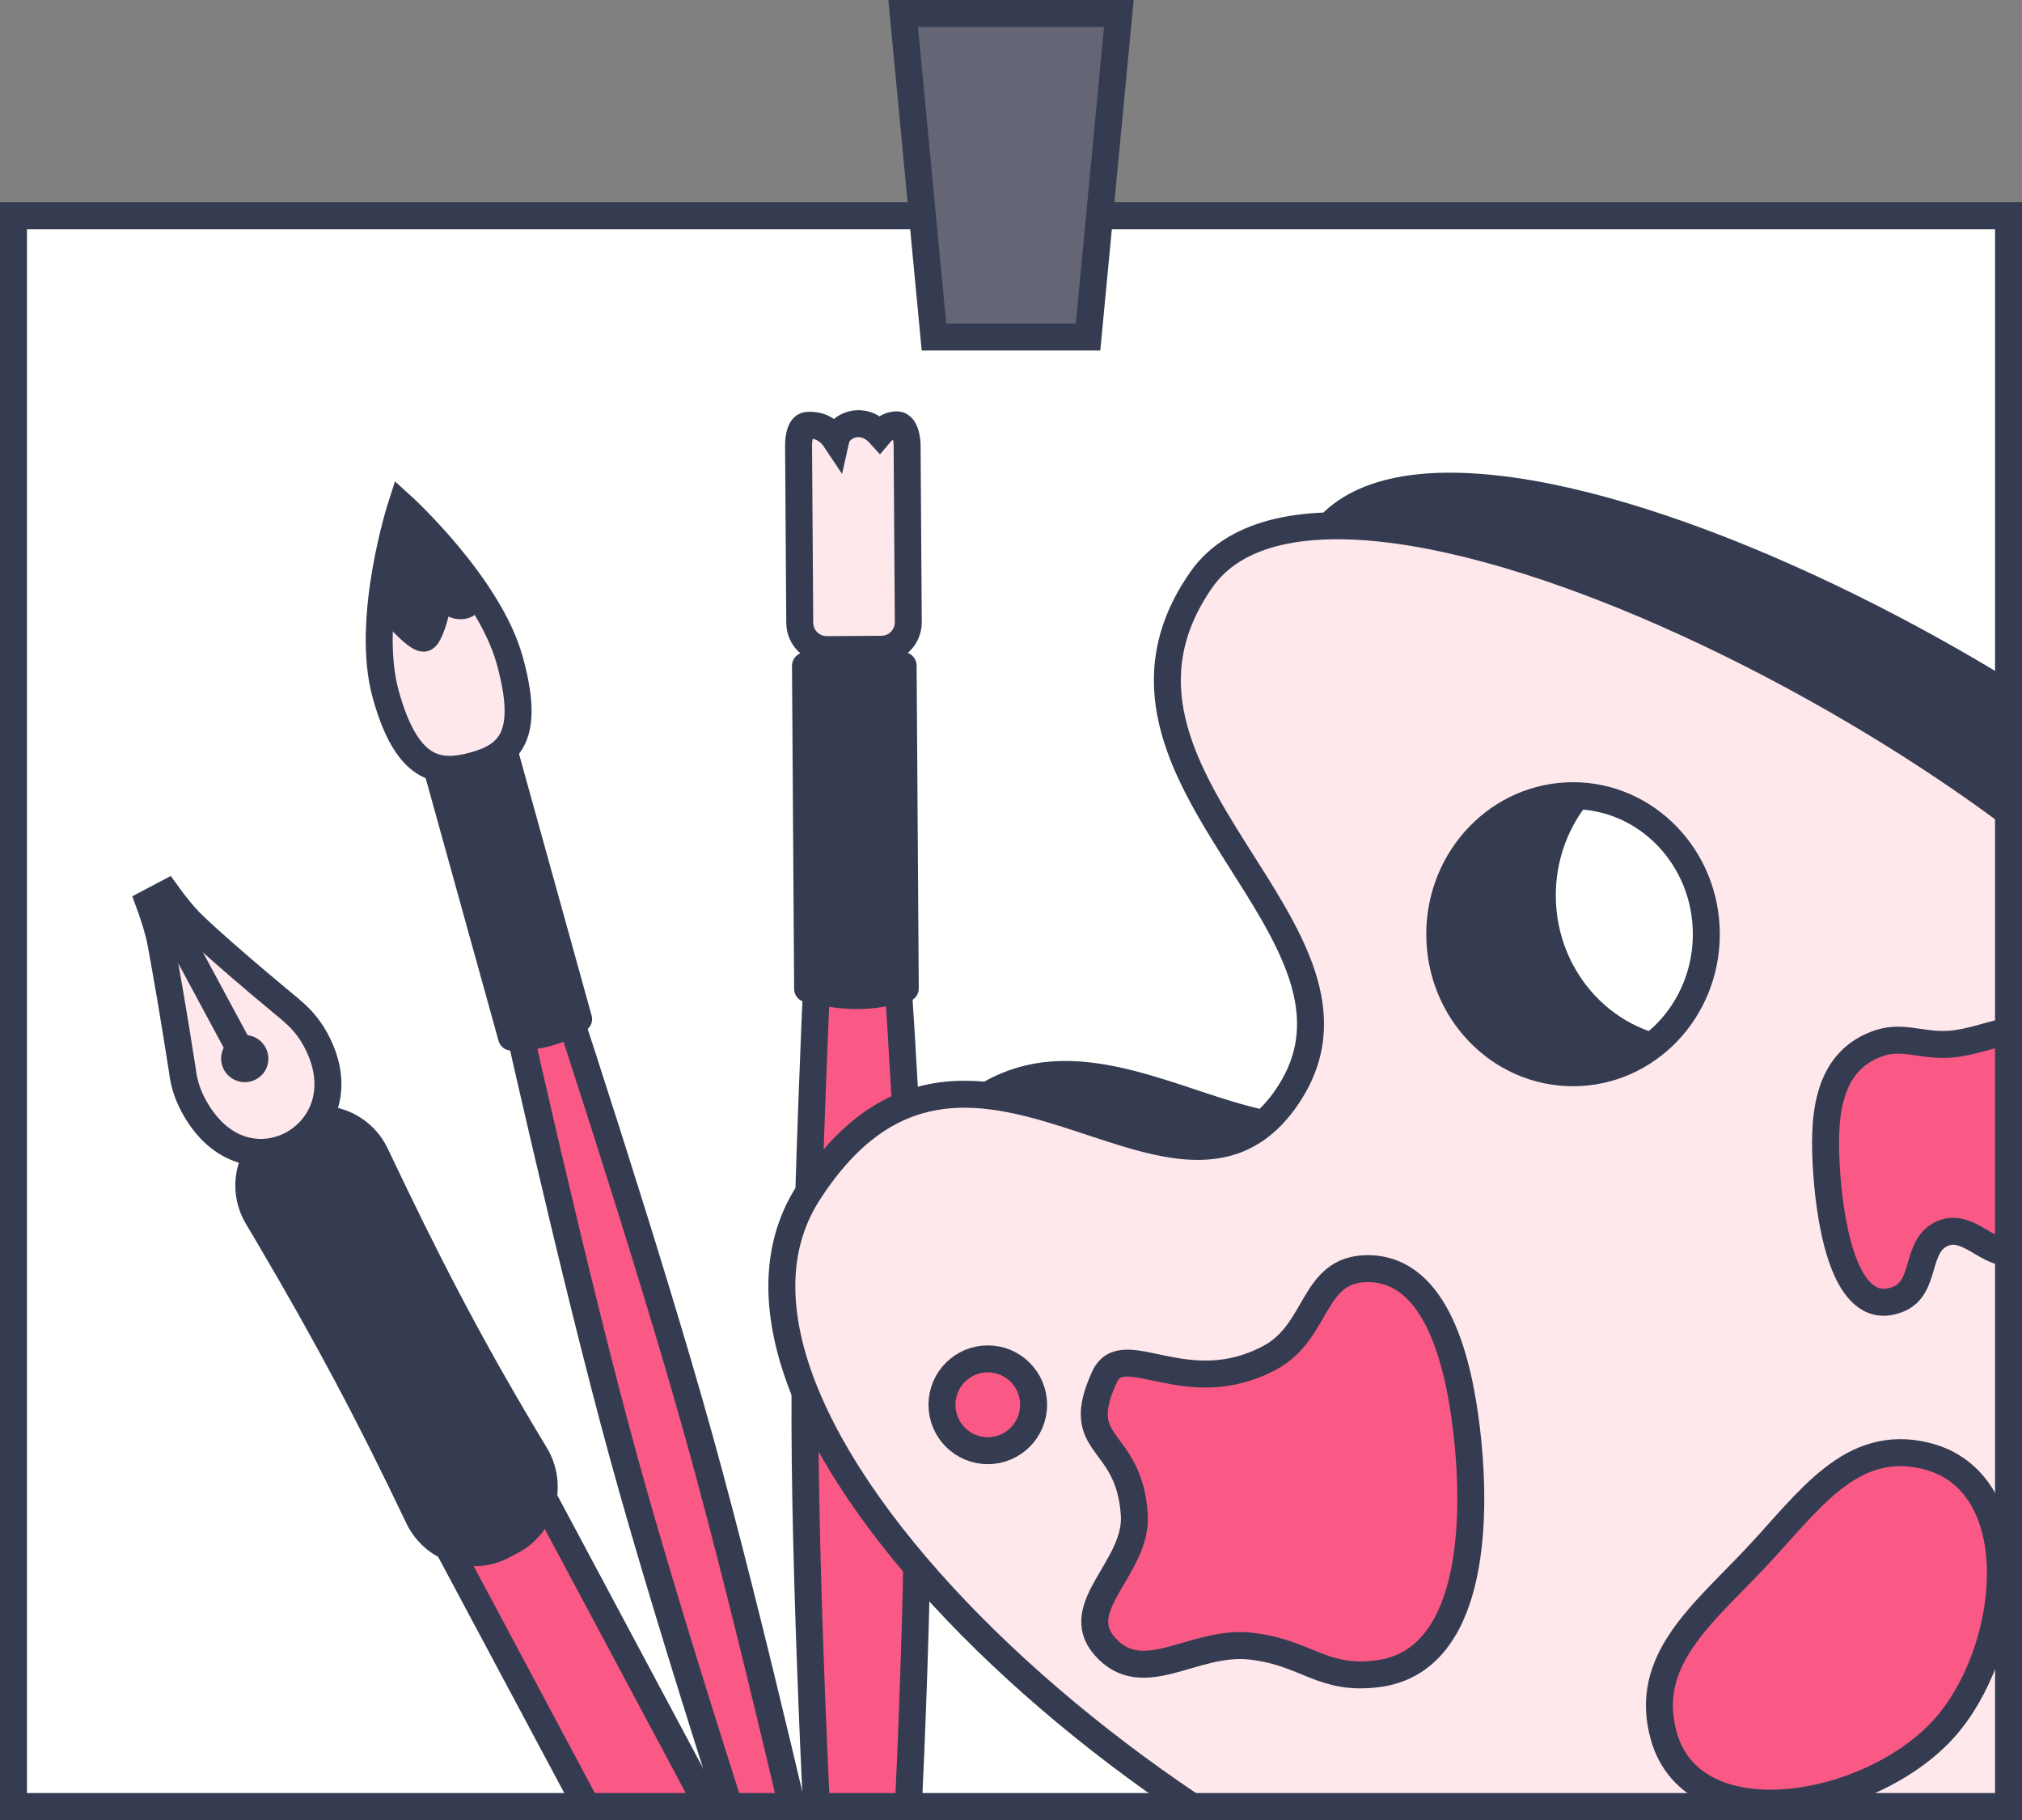 <svg width="300" height="270" viewBox="0 0 300 270" fill="none" xmlns="http://www.w3.org/2000/svg">
<rect x="0" y="0" width="300" height="270" fill="#808080" stroke="none"/>
<g clip-path="url(#clip0_6967_1025)">
<rect y="30" width="300" height="240" fill="#FFFFFE"/>
<rect x="2.711" y="0.829" width="15.896" height="114.748" transform="matrix(0.884 -0.468 0.471 0.882 63.375 229.413)" fill="#F95984" stroke="#353C51" stroke-width="4"/>
<path d="M41.696 167.904L43.254 167.08C47.676 164.741 53.152 166.463 55.51 170.838L55.729 171.269C63.2 187.037 69.271 198.792 77.696 212.938L79.413 215.801C82.133 220.304 80.559 226.144 75.956 228.578L74.597 229.297C70.166 231.641 64.672 229.908 62.296 225.517L62.076 225.084C54.701 209.588 48.47 197.957 39.937 183.462L38.198 180.522C35.549 176.063 37.139 170.314 41.696 167.904Z" fill="#353C51" stroke="#353C51" stroke-width="4"/>
<path d="M24.733 132.53C24.89 132.748 25.06 132.985 25.243 133.231C26.032 134.294 27.082 135.628 28.166 136.742L28.631 137.204C31.248 139.711 35.048 142.998 38.168 145.639C40.148 147.315 41.872 148.743 42.873 149.569L43.702 150.3C44.934 151.387 46.025 152.741 46.877 154.334C50.684 161.456 47.841 167.321 43.412 169.743C41.158 170.975 38.471 171.335 35.895 170.536C33.339 169.744 30.709 167.754 28.68 163.959C27.767 162.25 27.236 160.467 27.05 158.731L27.044 158.683L27.037 158.636C26.763 156.873 25.618 149.569 24.374 142.643L23.837 139.715C23.544 138.151 22.935 136.257 22.43 134.819C22.318 134.499 22.208 134.197 22.106 133.919L24.733 132.53Z" fill="#FEE8EB" stroke="#353C51" stroke-width="4"/>
<path d="M22.646 131.634L35.675 155.827" stroke="#353C51" stroke-width="4"/>
<path d="M34.751 153.915C36.548 153.027 38.566 153.813 39.419 155.434C40.287 157.084 39.723 159.25 37.899 160.167C36.076 161.084 33.986 160.253 33.166 158.579C32.354 156.922 32.941 154.809 34.751 153.915Z" fill="#353C51"/>
<path d="M73.358 136.277C73.014 134.708 73.965 133.179 75.514 132.754C77.067 132.327 78.676 133.161 79.186 134.69C82.755 145.404 96.082 185.72 103.762 213.316C111.385 240.707 120.718 281.694 123.278 293.069C123.662 294.777 122.631 296.454 120.942 296.918C119.255 297.381 117.506 296.469 116.954 294.809C113.278 283.745 100.12 243.803 92.578 216.387C84.976 188.754 75.773 147.289 73.358 136.277Z" fill="#F95984" stroke="#353C51" stroke-width="4"/>
<path d="M59.552 74.974C59.552 74.974 72.513 86.737 75.625 97.949C78.736 109.162 75.663 112.094 70.264 113.577C64.866 115.059 60.338 114.213 57.226 103.001C54.115 91.788 59.552 74.974 59.552 74.974Z" fill="#FEE8EB"/>
<path d="M62.95 94.659C61.801 94.975 57.626 89.966 57.626 89.966L60.122 76.664C60.122 76.664 73.949 90.152 68.115 89.856C66.499 89.774 65.517 87.184 65.517 87.184C65.517 87.184 64.1 94.343 62.95 94.659Z" fill="#353C51"/>
<path d="M59.552 74.974C59.552 74.974 72.513 86.737 75.625 97.949C78.736 109.162 75.663 112.094 70.264 113.577C64.866 115.059 60.338 114.213 57.226 103.001C54.115 91.788 59.552 74.974 59.552 74.974Z" stroke="#353C51" stroke-width="4"/>
<path d="M62.95 94.659C61.801 94.975 57.626 89.966 57.626 89.966L60.122 76.664C60.122 76.664 73.949 90.152 68.115 89.856C66.499 89.774 65.517 87.184 65.517 87.184C65.517 87.184 64.1 94.343 62.95 94.659Z" stroke="#353C51" stroke-width="4"/>
<path d="M63.167 115.485C62.79 114.128 63.901 112.8 65.311 112.823C66.847 112.848 68.687 112.776 70.046 112.403C71.259 112.069 72.57 111.364 73.668 110.671C74.895 109.896 76.621 110.456 77.01 111.855L87.777 150.655C88.008 151.487 87.681 152.379 86.944 152.827C83.212 155.097 80.257 155.838 75.849 155.857C74.968 155.86 74.204 155.258 73.969 154.41L63.167 115.485Z" fill="#353C51"/>
<path d="M122.027 127.713C122.162 125.068 124.337 123.019 126.985 123.001C129.617 122.984 131.811 124.976 132.001 127.601C133.015 141.601 135.944 184.276 136.168 212.919C136.388 241.133 134.184 281.364 133.355 295.39C133.186 298.24 130.834 300.459 127.979 300.477C125.089 300.496 122.691 298.258 122.527 295.373C121.716 281.024 119.521 239.732 119.433 211.483C119.344 182.953 121.321 141.53 122.027 127.713Z" fill="#F95984" stroke="#353C51" stroke-width="4"/>
<path d="M134.761 92.293C134.776 94.503 132.997 96.305 130.788 96.32L122.683 96.373C120.474 96.388 118.672 94.608 118.657 92.399L118.481 65.99C118.481 65.99 118.459 63.223 119.738 63.115C120.669 63.037 122.504 63.033 124.003 65.289C124.504 63.032 128.005 61.608 130.504 64.366C131.168 63.578 132.131 62.972 133.135 63.027C134.5 63.102 134.585 65.885 134.585 65.885L134.761 92.293Z" fill="#FEE8EB" stroke="#353C51" stroke-width="4"/>
<path d="M117.506 98.791C117.498 97.532 118.642 96.573 119.886 96.764C121.937 97.08 124.903 97.463 127.128 97.448C129.218 97.434 131.72 97.063 133.529 96.735C134.791 96.506 135.988 97.459 135.997 98.741L136.315 146.632C136.321 147.518 135.742 148.308 134.886 148.54C129.165 150.093 125.129 150.032 119.317 148.625C118.44 148.413 117.831 147.623 117.825 146.721L117.506 98.791Z" fill="#353C51"/>
<path d="M195.966 79.555C200.548 72.974 210.478 70.87 224.304 72.821C237.94 74.746 254.517 80.516 271.182 88.458C287.826 96.39 304.445 106.434 318.151 116.814C331.911 127.236 342.537 137.849 347.431 146.871L347.454 146.916L347.48 146.958C356.6 161.931 361.316 180.166 361.316 199.578L361.309 200.812C360.699 252.955 321.488 294.755 273.527 294.755C266.209 294.755 259.102 293.782 252.309 291.954L252.275 291.945L252.242 291.938L250.818 291.597C220.848 284.224 186.738 263.33 162.731 239.814C150.544 227.876 141.079 215.375 136.064 203.769C131.124 192.333 130.624 182.096 135.58 174.016L135.82 173.632C141.632 164.556 147.723 160.868 153.725 159.773C159.86 158.655 166.236 160.172 172.777 162.242C179.125 164.251 185.835 166.876 191.909 167.337C195.023 167.573 198.11 167.264 201.039 165.982C203.796 164.776 206.287 162.764 208.491 159.777L208.928 159.167C213.794 152.162 213.854 145.221 211.659 138.484C209.519 131.913 205.174 125.37 201.18 119.024C197.104 112.55 193.342 106.214 191.824 99.688C190.386 93.503 190.956 87.107 195.512 80.223L195.966 79.555ZM251.236 109.562C238.979 109.562 229.142 119.733 228.837 132.232L228.83 132.829V132.83C228.83 145.402 238.476 155.769 250.654 156.09L251.236 156.098C263.688 156.098 273.643 145.601 273.644 132.83V132.829C273.643 120.257 263.997 109.89 251.818 109.569L251.236 109.562Z" fill="#353C51" stroke="#353C51" stroke-width="4"/>
<path fill-rule="evenodd" clip-rule="evenodd" d="M178.236 86.008C198.751 56.626 308.534 114.881 328.309 151.241C337.355 166.052 342 184.03 342 203.095C342 254.957 303.044 297 254.988 297C247.724 297 240.668 296.037 233.923 294.227C174.336 280.404 97.759 211.48 119.909 176.98C143.337 140.492 174.27 186.664 190.796 162.942C207.993 138.258 157.635 115.513 178.236 86.008ZM233.388 118.042C222.466 118.042 213.612 127.243 213.612 138.594C213.612 149.944 222.466 159.145 233.388 159.145C244.309 159.145 253.163 149.944 253.163 138.594C253.163 127.243 244.309 118.042 233.388 118.042Z" fill="#FEE8EB" stroke="#353C51" stroke-width="4"/>
<path d="M163.887 204.252C158.922 214.983 167.518 212.901 168.294 224.703C168.806 232.495 158.749 238.34 163.895 244.209C169.589 250.705 176.998 243.252 185.577 244.209C193.923 245.14 196.103 249.374 204.431 248.299C218.372 246.5 219.236 226.413 217.629 212.432C216.449 202.16 213.187 188.142 202.86 188.206C194.594 188.258 195.69 197.516 188.402 201.42C176.003 208.062 166.653 198.274 163.887 204.252Z" fill="#F95984" stroke="#353C51" stroke-width="4"/>
<path d="M285.77 215.987C274.613 213.229 268.392 222.726 260.507 231.097C252.539 239.557 243.709 246.356 246.855 257.55C251.347 273.54 278.867 268.358 289.284 255.43C298.982 243.394 300.766 219.694 285.77 215.987Z" fill="#F95984" stroke="#353C51" stroke-width="4"/>
<path d="M271.033 174.138C270.467 166.148 270.811 157.866 278.261 154.946C281.917 153.513 284.389 154.946 288.316 154.946C294.697 154.946 300.571 150.038 304.656 154.946C309.081 160.262 300.476 165.068 299.628 171.936C298.997 177.057 303.861 182.204 299.628 185.15C295.933 187.722 292.487 181.256 288.316 182.948C284.057 184.675 285.952 190.917 281.717 192.701C274.015 195.946 271.624 182.484 271.033 174.138Z" fill="#F95984" stroke="#353C51" stroke-width="4"/>
<path d="M146.557 201.592C150.309 201.592 153.354 204.639 153.354 208.402C153.354 212.165 150.309 215.211 146.557 215.211C142.804 215.211 139.758 212.165 139.758 208.402C139.758 204.639 142.804 201.592 146.557 201.592Z" fill="#F95984" stroke="#353C51" stroke-width="4"/>
<rect x="2" y="32" width="296" height="236" stroke="#353C51" stroke-width="4"/>
<path d="M134 2H166L161.429 50H138.571L134 2Z" fill="#646676" stroke="#353C51" stroke-width="4"/>
</g>
<defs>
<clipPath id="clip0_6967_1025">
<rect width="300" height="270" fill="white"/>
</clipPath>
</defs>
</svg>
